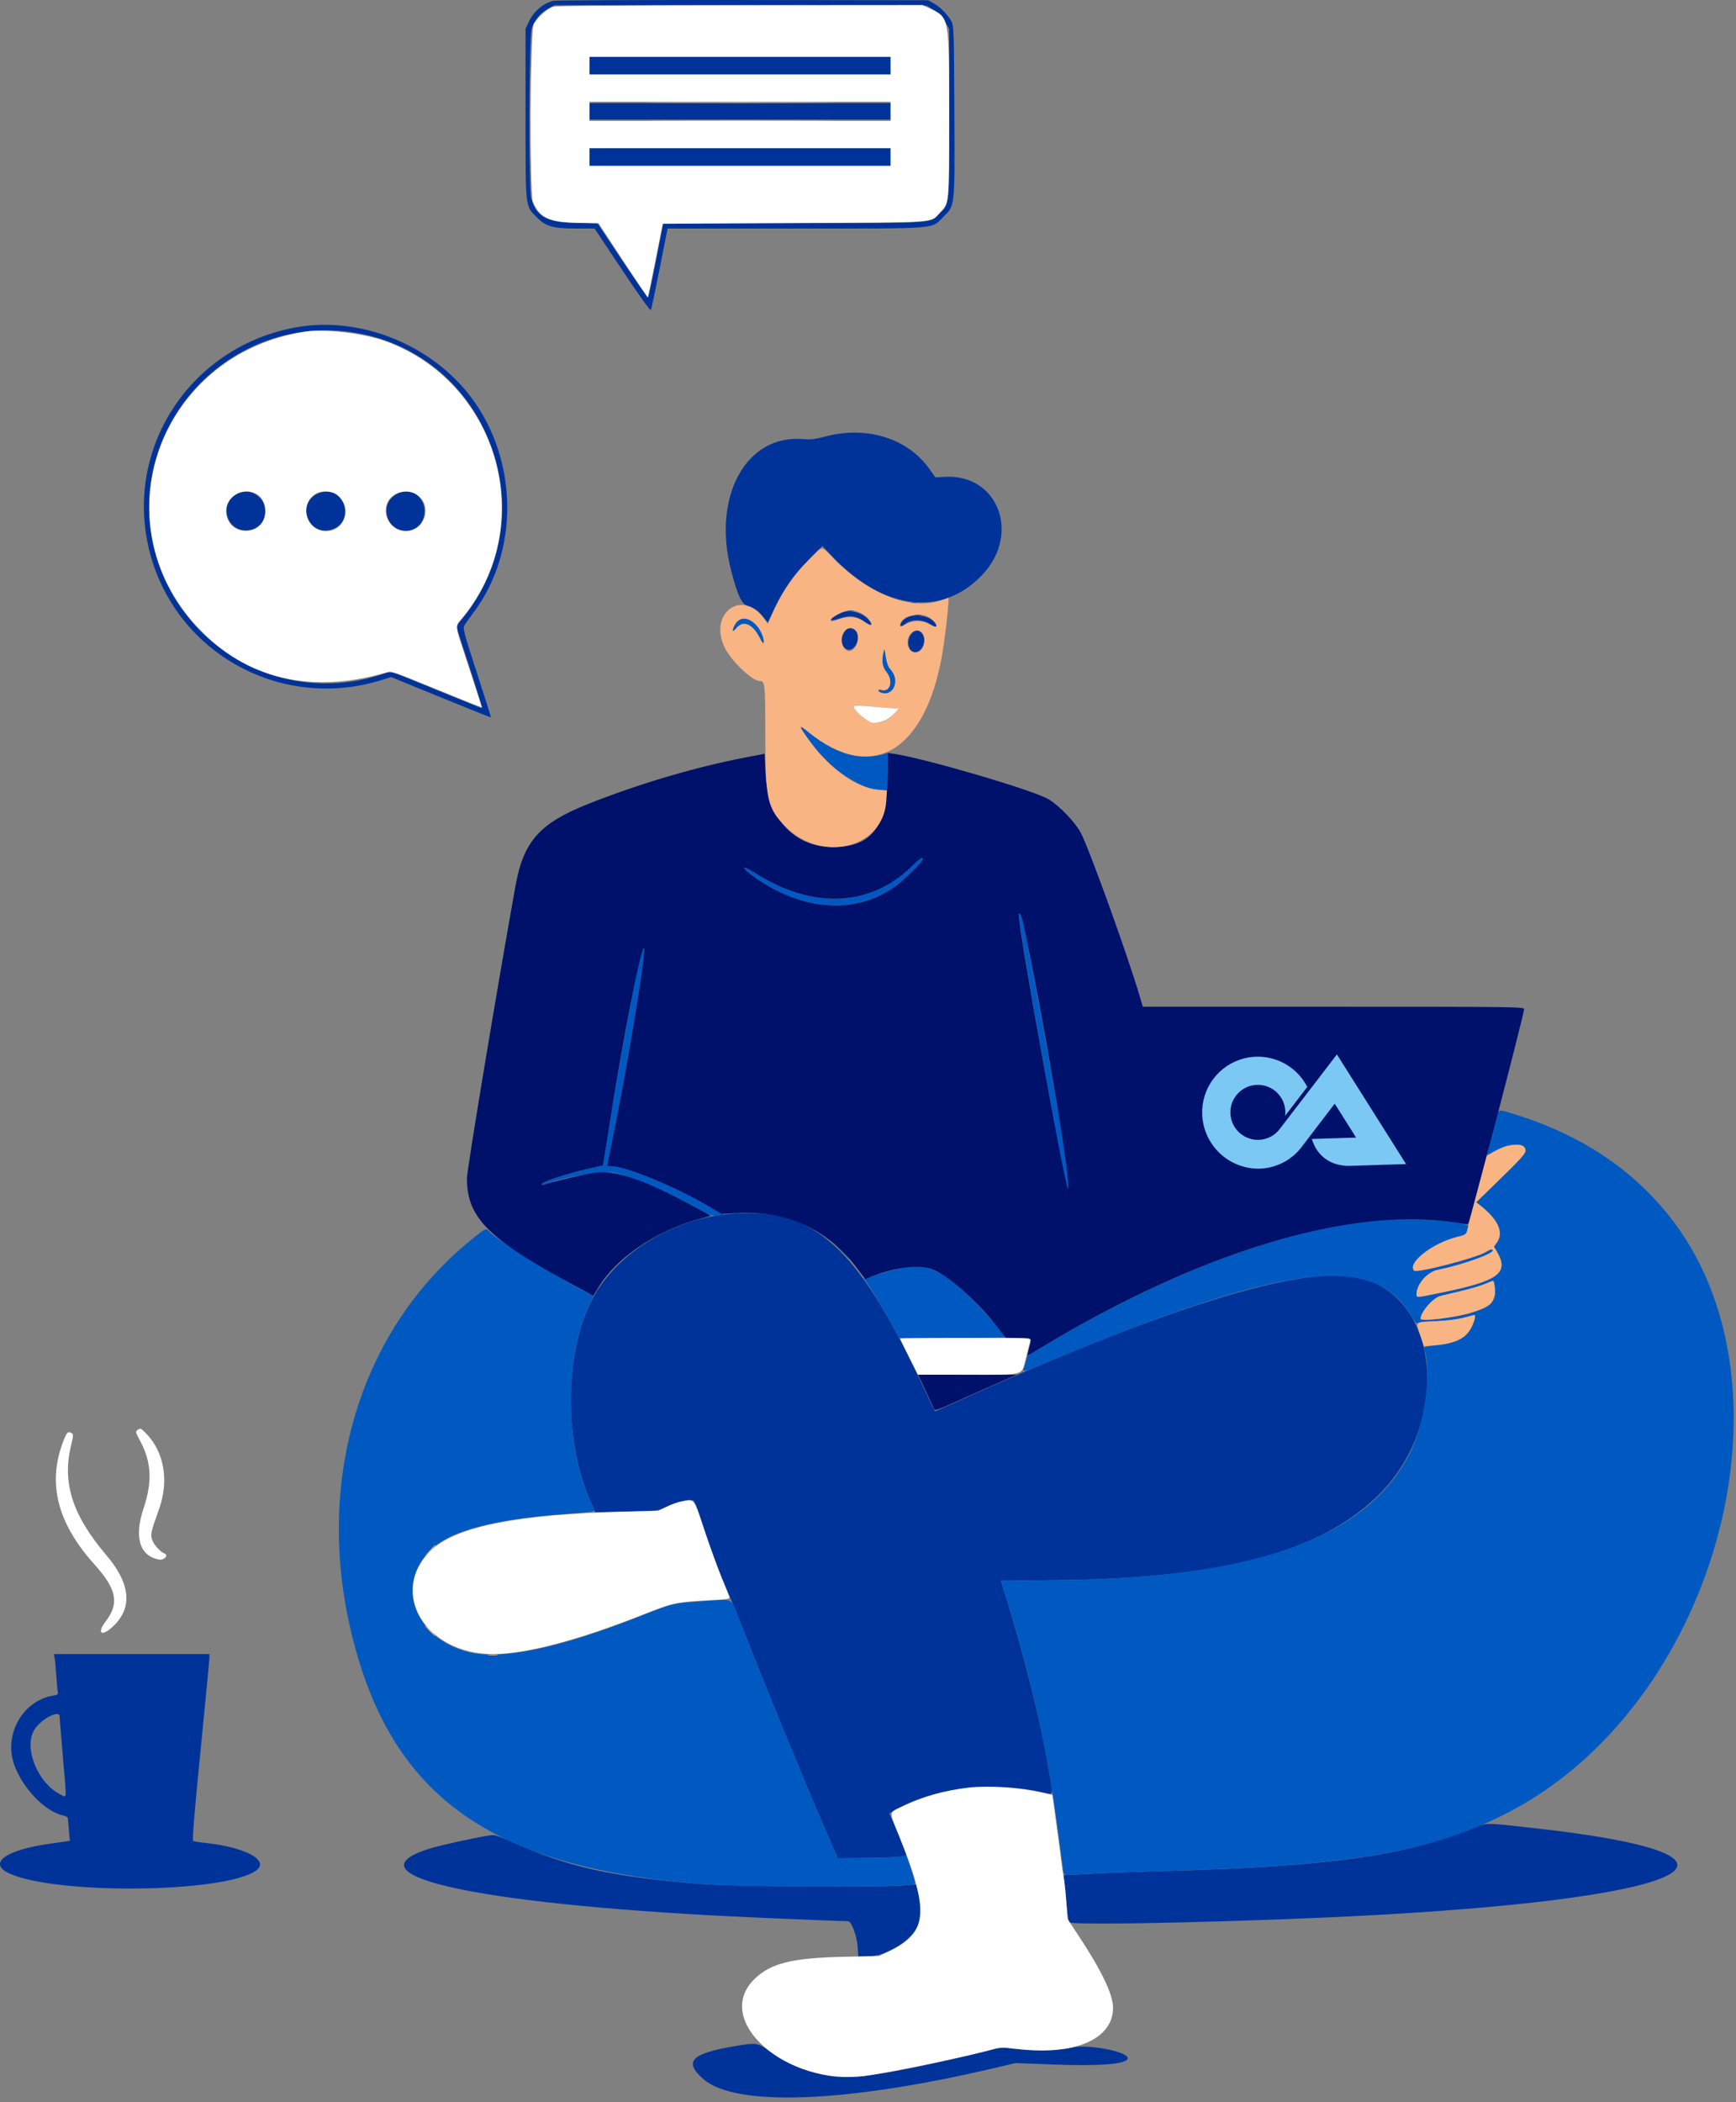 <svg width="323" height="391" viewBox="0 0 323 391" fill="none" xmlns="http://www.w3.org/2000/svg">
<rect x="0" y="0" width="323" height="391" fill="#808080" stroke="none"/>
<path fill-rule="evenodd" clip-rule="evenodd" d="M102.844 0.156C100.857 0.766 99.276 2.16 98.374 4.098L97.781 5.371L97.784 21.215C97.788 39.151 97.682 38.178 99.873 40.419C101.522 42.105 102.917 42.508 107.125 42.508H110.625L115.781 50.249C118.959 55.022 121.002 57.867 121.107 57.664C121.2 57.483 121.936 53.999 122.743 49.922L124.211 42.508H147.957C175.028 42.508 173.206 42.65 175.492 40.364C177.729 38.127 177.65 38.877 177.568 20.683C177.502 5.825 177.469 4.81 177.026 3.977C176.369 2.741 174.897 1.248 173.695 0.597L172.681 0.048L138.08 0.004C119.05 -0.019 103.194 0.049 102.844 0.156ZM173.715 1.831C174.556 2.35 175.231 3.049 175.786 3.975L176.61 5.349L176.605 21.076C176.598 38.621 176.673 37.843 174.816 39.7C172.912 41.603 174.764 41.481 147.67 41.487L123.419 41.493L123.281 42.191C123.206 42.574 122.61 45.626 121.957 48.971C121.304 52.318 120.692 55.144 120.597 55.252C120.502 55.361 118.338 52.316 115.789 48.487L111.155 41.526L107.043 41.447C101.625 41.342 99.694 40.24 98.807 36.755C98.351 34.962 98.443 6.919 98.91 5.354C99.386 3.756 100.55 2.353 102.047 1.571L103.226 0.956L137.847 1.009L172.468 1.062L173.715 1.831ZM109.69 12.216V13.864H137.7H165.71V12.216V10.569H137.7H109.69V12.216ZM109.69 20.707V22.229H137.7H165.71V20.707V19.186H137.7H109.69V20.707ZM109.69 29.2V30.846H137.7H165.71V29.2V27.552H137.7H109.69V29.2ZM55.191 60.862C35.964 64.263 23.489 82.508 27.531 101.315C31.745 120.928 51.868 132.523 71.141 126.443L72.769 125.929L82.026 129.713C87.117 131.793 91.311 133.467 91.346 133.432C91.381 133.397 90.206 129.679 88.736 125.17C86.492 118.291 86.108 116.885 86.349 116.431C86.507 116.134 87.319 114.978 88.152 113.863C96.581 102.578 96.435 85.746 87.806 74.097C80.446 64.162 67.116 58.752 55.191 60.862ZM66.356 61.928C90.87 66.138 101.83 95.694 86.053 115.04L84.886 116.471L87.371 124.103C88.737 128.3 89.786 131.734 89.701 131.734C89.617 131.734 85.77 130.189 81.153 128.301L72.759 124.869L70.813 125.504C52.871 131.361 33.5 120.733 28.804 102.456C22.886 79.424 42.84 57.889 66.356 61.928ZM153.543 81.192C151.672 81.686 150.784 81.794 149.559 81.68C138.834 80.672 132.421 92.332 136.059 106.221C137.273 110.857 137.993 112.362 139.164 112.713C140.403 113.084 141.134 113.615 142.13 114.87L142.851 115.777L144.107 113.149C145.896 109.404 147.677 106.875 150.527 104.034L153.013 101.557L155.113 103.744C164.513 113.535 175.352 114.772 182.776 106.902C190.001 99.243 185.641 88.055 175.679 88.691L174.048 88.794L172.906 87.194C168.848 81.507 161.255 79.153 153.543 81.192ZM44.033 91.903C40.763 93.65 42.089 98.691 45.806 98.636C49.502 98.582 50.709 93.876 47.525 91.936C46.488 91.303 45.177 91.29 44.033 91.903ZM59.011 91.874C54.803 94.019 57.824 100.218 62.145 98.308C65.617 96.772 64.448 91.43 60.641 91.43C60.222 91.43 59.489 91.63 59.011 91.874ZM73.799 91.909C72.519 92.691 71.921 93.641 71.921 94.898C71.921 99.66 78.571 100.114 78.964 95.379C79.211 92.395 76.257 90.41 73.799 91.909ZM156.205 114.099C154.023 115.164 154.097 115.756 156.319 115.008C158.201 114.374 159.153 114.494 160.777 115.57C162.056 116.417 162.45 116.369 161.757 115.45C160.57 113.876 157.962 113.242 156.205 114.099ZM168.695 114.892C167.983 115.278 167.332 116.202 167.589 116.46C167.67 116.54 167.935 116.431 168.18 116.217C169.438 115.118 171.611 115.09 173.176 116.152C174.119 116.792 174.453 116.723 174.05 115.971C173.332 114.628 170.305 114.018 168.695 114.892ZM157.657 116.948C157.48 117.019 157.166 117.403 156.96 117.802C155.873 119.903 157.712 121.932 159.101 120.166C160.302 118.639 159.254 116.305 157.657 116.948ZM169.542 117.939C168.836 118.837 168.825 120.338 169.52 120.967C170.792 122.118 172.586 119.875 171.767 118.159C171.273 117.124 170.262 117.024 169.542 117.939ZM135.639 225.794C124.543 226.812 114.115 233.511 109.821 242.38C105.037 252.263 104.998 268.125 109.731 278.942L110.756 281.283L116.624 281.139C122.468 280.995 122.497 280.992 124.012 280.25C125.578 279.484 128.363 278.824 129 279.069C129.198 279.145 129.741 280.446 130.208 281.959C131.422 285.898 133.898 292.654 135.214 295.612C135.833 297.007 136.919 299.63 137.625 301.442C142.407 313.711 149.457 330.882 154.083 341.529L155.861 345.621L161.229 345.559C164.182 345.525 167.069 345.411 167.645 345.305L168.692 345.113L167.737 342.669C167.211 341.326 166.487 339.565 166.129 338.758L165.476 337.291L166.29 336.795C173.007 332.699 184.274 331.232 193.447 333.259C196.208 333.869 195.986 334.293 195.251 329.813C193.654 320.086 190.401 307.133 186.4 294.566L186.229 294.028L197.452 293.888C227.214 293.517 245.189 288.806 256.008 278.54C270.232 265.043 268.177 240.838 252.529 237.564C241.913 235.342 215.989 243.442 177.145 261.117C175.418 261.904 173.974 262.514 173.937 262.476C173.899 262.437 172.881 260.296 171.673 257.716C159.435 231.57 151.292 224.357 135.639 225.794ZM10.164 308.35C10.237 308.733 10.366 310.13 10.451 311.455C10.535 312.779 10.661 314.165 10.732 314.535C10.849 315.151 10.776 315.222 9.858 315.377C4.168 316.338 0.626 322.704 2.67 328.294C4.284 332.707 8.402 336.949 11.781 337.679C12.234 337.777 12.613 337.991 12.623 338.154C12.633 338.317 12.722 339.336 12.82 340.415L12.999 342.378L12.232 342.5C11.81 342.568 10.552 342.746 9.437 342.898C0.978 344.047 -2.454 346.594 1.876 348.509C10.8 352.457 41.82 352.062 47.627 347.927C50.297 346.026 45.599 343.516 37.916 342.739C36.99 342.645 36.104 342.491 35.949 342.395C35.746 342.27 36.132 337.52 37.317 325.565C38.225 316.405 38.968 308.628 38.968 308.281V307.652H24.499H10.03L10.164 308.35ZM11.089 319.249C11.092 319.493 11.372 322.94 11.712 326.908C12.417 335.154 12.461 334.357 11.333 333.811C7.03 331.727 4.322 325.075 6.404 321.701C7.612 319.743 11.074 317.931 11.089 319.249ZM273.442 340.258C260.934 345.211 246.888 347.16 217.928 347.959C212.561 348.107 206.116 348.339 203.606 348.473C201.097 348.607 198.777 348.717 198.451 348.717C197.909 348.717 197.871 348.798 198.007 349.668C198.089 350.19 198.27 352.089 198.41 353.888C198.55 355.701 198.801 357.322 198.971 357.528C199.536 358.209 234.131 357.395 255.951 356.185C316.682 352.822 330.776 345.022 285.208 339.993C275.814 338.957 276.782 338.935 273.442 340.258ZM91.566 341.317C89.65 341.511 81.88 343.2 79.744 343.887C64.536 348.773 88.299 354.06 136.179 356.442C142.351 356.749 156.412 357.329 157.803 357.334C158.422 357.337 159.447 360.094 159.576 362.1L159.697 363.977L161.626 363.886C164.981 363.729 169.012 361.301 170.7 358.419C171.511 357.036 171.569 355.238 170.894 352.373L170.448 350.479L168.143 350.675C163.425 351.077 136.359 350.888 130.476 350.413C113.78 349.063 105.684 347.271 95.495 342.67C93.392 341.721 92.07 341.265 91.566 341.317ZM138.334 380.314C128.693 381.776 126.958 383.256 130.857 386.688C136.776 391.898 157.307 391.142 184.754 384.704L188.969 383.715L195.441 383.969C204.729 384.333 209.817 383.923 209.817 382.808C209.817 381.55 202.276 380.138 199.403 380.859C197.531 381.329 190.395 381.409 187.964 380.987C186.628 380.757 186.085 380.84 180.867 382.095C166.042 385.661 158.57 386.814 154.562 386.156C150.137 385.43 146.178 383.793 142.947 381.355C141.301 380.113 140.641 379.965 138.334 380.314Z" fill="#003399"/>
<path fill-rule="evenodd" clip-rule="evenodd" d="M155.307 104.167C155.928 104.829 156.47 105.371 156.511 105.371C156.701 105.371 156.5 105.143 155.381 104.093L154.177 102.963L155.307 104.167ZM169.576 112.136C169.82 112.2 170.219 112.2 170.463 112.136C170.707 112.073 170.508 112.021 170.02 112.021C169.532 112.021 169.332 112.073 169.576 112.136ZM157.792 113.662C158.107 113.723 158.563 113.72 158.806 113.657C159.048 113.593 158.79 113.544 158.233 113.547C157.675 113.549 157.477 113.601 157.792 113.662ZM170.21 114.422C170.523 114.482 171.037 114.482 171.35 114.422C171.664 114.362 171.407 114.312 170.78 114.312C170.153 114.312 169.896 114.362 170.21 114.422ZM137.51 115.265C137.025 115.561 136.302 116.812 136.313 117.336C136.317 117.517 136.639 117.28 137.029 116.81C138.312 115.263 140.109 116.073 141.435 118.795C142.13 120.221 142.395 119.556 141.777 117.938C140.994 115.888 138.77 114.495 137.51 115.265ZM36.685 116.857C36.685 116.901 37.056 117.272 37.51 117.681L38.334 118.426L37.589 117.602C36.895 116.834 36.685 116.661 36.685 116.857ZM164.373 121.309C164.002 123.038 164.154 124.014 164.95 125.016C166.266 126.673 165.608 128.842 163.948 128.315C163.344 128.124 163.234 128.563 163.83 128.791C166.258 129.723 167.586 126.506 165.63 124.428C165.261 124.036 164.99 123.275 164.817 122.147C164.576 120.576 164.543 120.516 164.373 121.309ZM149.08 135.484C151.898 140.933 158.756 146.416 163.366 146.905L165.203 147.099V143.569V140.039L164.633 140.217C160.757 141.427 154.77 139.72 150.427 136.167C148.95 134.959 148.758 134.862 149.08 135.484ZM170.009 160.777C162.271 168.721 151.187 169.274 140.307 162.257C138.146 160.863 137.805 161.256 139.861 162.77C148.967 169.474 159.125 170.263 166.593 164.847C167.999 163.828 171.202 160.749 171.573 160.061C172.04 159.194 171.157 159.598 170.009 160.777ZM189.538 170.119C189.538 171.855 195.183 204.346 197.808 217.719C198.479 221.133 198.917 221.978 198.917 219.855C198.917 217.384 192.699 182.406 190.292 171.341C190.069 170.315 189.538 169.455 189.538 170.119ZM119.485 176.543C119.001 177.326 115.017 198.738 113.351 209.51C112.737 213.479 112.204 216.744 112.166 216.765C112.129 216.787 110.9 217.066 109.437 217.385C105.874 218.161 101.01 219.75 100.866 220.184C100.781 220.439 100.879 220.482 101.227 220.341C104.608 218.974 112.175 217.703 114.316 218.143C117.532 218.804 124.565 221.828 130.153 224.953C132.089 226.036 132.52 226.183 133.484 226.084L134.591 225.971L132.217 224.567C125.93 220.851 116.403 216.905 113.717 216.905C113.315 216.905 112.985 216.849 112.985 216.781C112.985 216.714 113.556 213.846 114.254 210.408C116.961 197.077 120.336 176.347 119.8 176.347C119.693 176.347 119.551 176.435 119.485 176.543ZM278.535 207.462C278.018 209.428 276.737 214.598 276.737 214.716C276.737 214.784 277.462 214.461 278.348 214C281.125 212.552 283.835 212.559 283.835 214.014C283.835 214.55 282.913 215.582 279.252 219.148L274.67 223.611L275.26 224.075C278.762 226.827 279.855 229.213 278.49 231.13L277.961 231.872L278.493 232.773C280.865 236.794 278.85 238.257 267.865 240.488C263.482 241.379 263.556 241.375 263.556 240.724C263.556 238.843 265.56 236.564 267.564 236.167C271.868 235.315 277.751 233.244 277.751 232.581C277.751 232.234 277.311 232.333 276.426 232.879C274.646 233.978 263.628 236.833 263.122 236.327C261.76 234.965 266.436 231.255 270.963 230.105C272.657 229.675 272.827 229.572 273.036 228.843C273.334 227.804 273.287 227.773 270.842 227.392C251.341 224.355 224.306 232.443 194.365 250.27L191.182 252.166L190.756 253.605C190.212 255.445 189.737 255.493 195.392 253.136C239.042 234.946 255.613 232.881 262.58 244.762C263.09 245.63 263.57 246.237 263.649 246.11C263.728 245.983 265.307 245.811 267.159 245.728C269.214 245.636 271.268 245.384 272.428 245.082C274.648 244.504 274.624 244.495 274.245 245.76C273.432 248.471 271.487 249.724 267.398 250.168C265.472 250.377 264.834 250.534 264.927 250.776C266.398 254.609 265.206 264.268 262.59 269.715C254.882 285.764 234.227 293.429 197.452 293.888L186.229 294.028L186.4 294.566C190.665 307.962 193.691 320.205 195.491 331.353C196.221 335.873 196.618 338.684 197.793 347.64C197.91 348.536 198.027 348.717 198.489 348.717C198.794 348.717 201.097 348.607 203.606 348.473C206.116 348.339 212.561 348.107 217.928 347.959C251.281 347.039 266.726 344.349 280.793 337.013C318.929 317.125 335.194 259.12 311.525 227.413C304.608 218.147 295.027 211.531 282.768 207.556C278.825 206.278 278.846 206.278 278.535 207.462ZM136.623 225.698C136.867 225.762 137.266 225.762 137.51 225.698C137.754 225.634 137.554 225.582 137.066 225.582C136.579 225.582 136.379 225.634 136.623 225.698ZM88.106 230.25C67.085 246.981 58.414 275.184 65.438 303.977C72.781 334.076 91.241 347.299 130.222 350.383C139.411 351.11 169.486 351.11 170.213 350.383C170.308 350.287 169.998 349.064 169.524 347.664L168.663 345.118L167.63 345.307C167.062 345.412 164.182 345.525 161.229 345.559L155.861 345.621L154.083 341.529C149.34 330.613 141.431 311.32 137.299 300.588C135.961 297.112 136.634 297.381 130.415 297.84C124.82 298.253 125.377 298.113 118.562 300.808C104.07 306.54 93.243 308.788 87.257 307.31C77.225 304.832 73.454 294.939 80.028 288.352C83.716 284.659 92.085 282.466 106.09 281.524C109.251 281.311 110.69 281.123 110.61 280.934C110.545 280.781 110.091 279.744 109.601 278.628C105.024 268.21 105.107 252.061 109.785 242.426C110.232 241.507 110.546 240.806 110.483 240.868C109.995 241.357 92.852 231.006 91.205 229.228C90.4 228.359 90.537 228.313 88.106 230.25ZM156.585 232.748C157.342 233.514 158.019 234.142 158.088 234.142C158.158 234.142 157.596 233.514 156.838 232.748C156.081 231.981 155.404 231.353 155.335 231.353C155.265 231.353 155.828 231.981 156.585 232.748ZM168.879 235.574C167.661 235.759 163.467 236.922 162.154 237.44C161.492 237.701 160.853 237.836 160.734 237.739C160.616 237.643 160.705 237.792 160.932 238.071C161.608 238.899 164.516 243.715 165.945 246.372L167.275 248.844H177.139C182.564 248.844 187.003 248.791 187.003 248.726C187.003 248.318 182.59 243.24 180.455 241.191C175.694 236.62 172.427 235.035 168.879 235.574ZM278.102 239.216C278.529 241.886 277.608 242.935 273.77 244.144C270.832 245.07 264.316 245.854 264.316 245.282C264.316 244.024 266.642 241.373 268.053 241.024C268.577 240.894 270.317 240.479 271.921 240.101C273.524 239.723 275.463 239.15 276.23 238.828C276.997 238.505 277.695 238.232 277.782 238.22C277.869 238.207 278.013 238.656 278.102 239.216Z" fill="#0059C1"/>
<path fill-rule="evenodd" clip-rule="evenodd" d="M138.714 140.878C129.362 142.675 118.894 145.769 109.437 149.529C100.35 153.143 97.402 156.475 95.9 164.831C92.477 183.887 86.876 217.606 86.876 219.162C86.876 226.587 90.956 230.583 107.703 239.554L110.405 241.002L111.351 239.443C114.665 233.988 121.92 229.022 129.795 226.817L132.283 226.12L129.415 224.566C119.86 219.385 114.514 217.56 110.564 218.132C108.559 218.421 102.329 219.896 101.227 220.342C100.879 220.483 100.781 220.439 100.866 220.184C101.01 219.75 105.874 218.162 109.437 217.386C110.9 217.067 112.129 216.787 112.166 216.765C112.204 216.744 112.737 213.48 113.351 209.511C115.714 194.228 119.192 176.348 119.8 176.348C120.336 176.348 116.961 197.077 114.254 210.408C113.556 213.846 112.985 216.715 112.985 216.782C112.985 216.85 113.315 216.906 113.717 216.906C116.373 216.906 125.684 220.735 131.852 224.365L134.277 225.794L136.876 225.628C146.083 225.045 153.97 228.593 159.354 235.74L160.983 237.903L162.171 237.433C166.699 235.648 171.044 235.129 173.455 236.084C176.462 237.274 181.599 241.778 185.229 246.408L187.13 248.834L189.475 248.839C192.095 248.845 192.006 248.755 191.459 250.808C191.264 251.54 191.137 252.14 191.176 252.14C191.215 252.14 192.317 251.494 193.625 250.705C223.398 232.733 251.301 224.321 270.907 227.407C272.092 227.594 273.094 227.716 273.135 227.68C273.453 227.399 283.562 188.677 283.575 187.691C283.581 187.271 281.725 187.248 248.108 187.248H212.636L211.977 185.029C209.732 177.467 202.663 157.888 201.109 154.928C200.062 152.933 197.096 149.844 195.076 148.646C192.261 146.976 172.258 141.099 166.402 140.221L165.203 140.042L165.197 143.176C165.174 153.279 162.602 157.211 155.799 157.542C148.058 157.919 142.824 152.524 142.425 143.76L142.263 140.197L138.714 140.878ZM171.573 160.062C171.202 160.75 167.999 163.829 166.593 164.848C159.125 170.264 148.967 169.475 139.861 162.771C137.805 161.257 138.146 160.864 140.307 162.258C151.187 169.275 162.271 168.721 170.009 160.777C171.157 159.598 172.04 159.195 171.573 160.062ZM190.292 171.342C193.988 188.333 199.447 220.604 198.704 221.063C198.237 221.352 189.538 173.002 189.538 170.12C189.538 169.456 190.069 170.316 190.292 171.342ZM172.278 258.794C173.084 260.502 173.789 262.031 173.846 262.192C173.912 262.379 174.947 262.029 176.737 261.213C178.271 260.514 181.693 258.986 184.342 257.818L189.158 255.696L179.985 255.692L170.813 255.688L172.278 258.794Z" fill="#00116B"/>
<path fill-rule="evenodd" clip-rule="evenodd" d="M98.655 21.215C98.655 29.37 98.688 32.706 98.727 28.628C98.766 24.55 98.766 17.878 98.727 13.8C98.688 9.723 98.655 13.059 98.655 21.215ZM123.715 19.123C131.498 19.16 144.159 19.16 151.851 19.123C159.544 19.085 153.175 19.055 137.7 19.055C122.225 19.055 115.931 19.085 123.715 19.123ZM123.715 22.419C131.498 22.456 144.159 22.456 151.851 22.419C159.544 22.381 153.175 22.351 137.7 22.351C122.225 22.351 115.931 22.381 123.715 22.419ZM150.571 104.051C147.5 107.13 145.204 110.559 143.441 114.704L142.867 116.053L142.144 115.055C138.006 109.342 131.663 114.185 134.906 120.581C136.146 123.028 139.986 126.665 141.328 126.665C142.344 126.665 142.39 127.095 142.393 136.758C142.398 148.712 142.765 150.354 146.195 153.785C153.041 160.63 164.393 157.697 164.899 148.952L165.011 147.018L163.298 146.88C159.52 146.577 154.596 143.122 150.948 138.217C148.501 134.926 148.393 134.503 150.427 136.167C162.113 145.727 172.154 139.895 175.301 121.721C175.888 118.331 176.669 111.202 176.454 111.202C176.435 111.202 175.921 111.38 175.311 111.598C169.631 113.627 161.902 110.714 155.264 104.042C152.615 101.38 153.239 101.38 150.571 104.051ZM160.027 113.964C160.595 114.223 161.308 114.748 161.611 115.133C162.628 116.425 162.151 116.676 160.732 115.594C159.502 114.656 157.676 114.521 155.868 115.238C153.965 115.992 154.115 115.165 156.06 114.18C157.666 113.366 158.6 113.315 160.027 113.964ZM172.372 114.592C173.348 115.007 174.445 116.132 174.224 116.49C174.128 116.645 173.646 116.504 172.994 116.131C171.649 115.362 169.991 115.319 168.686 116.018C167.568 116.618 167.485 116.629 167.485 116.189C167.485 114.813 170.545 113.813 172.372 114.592ZM140.527 116.055C141.432 116.931 142.243 118.707 142.09 119.475C142.022 119.818 141.843 119.632 141.435 118.796C140.109 116.074 138.312 115.264 137.029 116.811C136.26 117.738 136.077 117.451 136.686 116.271C137.474 114.748 139.085 114.657 140.527 116.055ZM159.163 117.197C160.235 118.167 159.355 121.087 157.991 121.087C157.261 121.087 156.585 120.129 156.585 119.094C156.585 117.279 158.057 116.196 159.163 117.197ZM171.694 117.924C172.192 118.685 172.039 120.143 171.385 120.865C170.69 121.633 169.599 121.483 169.118 120.553C168.05 118.487 170.454 116.033 171.694 117.924ZM165.63 124.428C167.586 126.507 166.258 129.724 163.83 128.792C163.234 128.564 163.344 128.125 163.948 128.316C165.608 128.843 166.266 126.673 164.95 125.016C164.154 124.014 164.002 123.038 164.373 121.309C164.543 120.516 164.576 120.577 164.817 122.148C164.99 123.276 165.261 124.036 165.63 124.428ZM165.029 131.641L167.264 131.807L166.311 132.783C164.196 134.948 162.038 135.017 160.07 132.98C158.41 131.264 158.472 131.131 160.831 131.318C161.911 131.404 163.801 131.549 165.029 131.641ZM280.39 213.136C279.82 213.265 278.736 213.738 277.982 214.188L276.61 215.005L275.542 219.059C274.955 221.29 274.199 224.143 273.863 225.396C273.528 226.652 273.153 228.121 273.03 228.661C272.811 229.628 272.781 229.648 270.963 230.109C266.443 231.25 261.759 234.964 263.122 236.327C263.628 236.833 274.646 233.979 276.426 232.88C277.311 232.333 277.751 232.234 277.751 232.581C277.751 233.244 271.868 235.315 267.564 236.167C265.56 236.564 263.556 238.844 263.556 240.725C263.556 241.376 263.482 241.38 267.865 240.489C278.85 238.258 280.865 236.795 278.493 232.774L277.961 231.873L278.49 231.131C279.855 229.214 278.762 226.828 275.26 224.076L274.67 223.611L279.252 219.149C282.913 215.583 283.835 214.551 283.835 214.015C283.835 212.944 282.623 212.634 280.39 213.136ZM276.23 238.829C275.463 239.151 273.524 239.723 271.921 240.101C270.317 240.479 268.577 240.894 268.053 241.024C266.642 241.373 264.316 244.025 264.316 245.283C264.316 245.855 270.832 245.071 273.77 244.145C276.976 243.135 277.68 242.611 278.095 240.928C278.277 240.188 278.045 238.184 277.782 238.221C277.695 238.232 276.997 238.506 276.23 238.829ZM272.301 245.089C271.209 245.387 269.231 245.631 267.159 245.726C263.185 245.906 263.361 245.75 264.246 248.343L264.95 250.403L266.978 250.226C270.878 249.886 272.836 248.889 273.839 246.736C274.447 245.43 274.629 244.504 274.265 244.57C274.161 244.589 273.277 244.822 272.301 245.089ZM79.894 288.452L78.892 289.529L79.969 288.527C80.971 287.595 81.163 287.375 80.971 287.375C80.929 287.375 80.445 287.859 79.894 288.452ZM79.906 303.344C80.45 303.902 80.953 304.358 81.022 304.358C81.092 304.358 80.704 303.902 80.159 303.344C79.614 302.786 79.112 302.33 79.042 302.33C78.972 302.33 79.361 302.786 79.906 303.344ZM90.869 307.837C91.322 307.893 92.063 307.893 92.516 307.837C92.97 307.781 92.599 307.735 91.693 307.735C90.786 307.735 90.416 307.781 90.869 307.837Z" fill="#F9B484"/>
<path fill-rule="evenodd" clip-rule="evenodd" d="M102.9 1.254C101.727 1.63 99.817 3.389 99.266 4.601C98.646 5.967 98.529 36.068 99.139 37.527C100.378 40.493 102.133 41.337 107.292 41.447L111.358 41.535L115.91 48.463C118.414 52.273 120.495 55.359 120.534 55.32C120.574 55.281 121.215 52.183 121.959 48.435L123.313 41.619L147.744 41.493C175.115 41.351 173.04 41.499 174.884 39.551C176.65 37.687 176.599 38.23 176.599 21.214C176.599 2.994 176.656 3.298 172.935 1.539L171.667 0.94L137.7 0.963C114.683 0.979 103.465 1.073 102.9 1.254ZM165.71 12.215V13.863H137.7H109.69V12.215V10.568H137.7H165.71V12.215ZM165.71 20.707V22.481H137.7H109.69V20.707V18.933H137.7H165.71V20.707ZM165.71 29.199V30.846H137.7H109.69V29.199V27.551H137.7H165.71V29.199ZM56.838 61.676C29.657 65.807 18.333 97.083 36.88 116.8C45.81 126.294 57.867 129.159 71.825 125.106C72.855 124.806 72.979 124.847 81.267 128.234C85.886 130.121 89.665 131.631 89.665 131.589C89.665 131.547 88.581 128.202 87.257 124.155C84.412 115.465 84.541 116.793 86.328 114.561C100.207 97.231 92.693 71.026 71.667 63.43C67.637 61.974 60.461 61.125 56.838 61.676ZM47.764 91.926C48.819 92.569 49.361 93.652 49.361 95.117C49.361 99.752 42.557 100.016 42.089 95.399C41.791 92.463 45.212 90.37 47.764 91.926ZM62.785 92.093C65.579 94.444 64.188 98.779 60.641 98.779C56.999 98.779 55.592 93.926 58.649 91.91C59.777 91.167 61.789 91.256 62.785 92.093ZM77.42 91.925C80.555 93.837 79.148 98.78 75.47 98.78C72.597 98.78 70.785 95.426 72.359 93.024C73.38 91.465 75.803 90.939 77.42 91.925ZM158.866 131.448C158.866 132.112 161.276 134.226 162.236 134.404C163.534 134.645 165.101 134.021 166.311 132.782L167.264 131.806L165.029 131.64C163.801 131.548 161.911 131.403 160.831 131.317C159.445 131.207 158.866 131.246 158.866 131.448ZM167.485 248.974C167.485 249.046 168.227 250.586 169.134 252.396L170.784 255.688H180.112C191.026 255.688 190.04 255.989 190.93 252.393C191.293 250.929 191.649 249.531 191.722 249.287C191.846 248.869 191.155 248.844 179.669 248.844C172.968 248.844 167.485 248.902 167.485 248.974ZM25.651 265.929C25.164 266.286 25.173 266.332 26.082 268.025C28.192 271.957 28.372 275.602 26.699 280.59C24.904 285.942 26.007 289.483 29.654 290.074C30.576 290.224 31.43 289.213 30.612 288.94C29.858 288.689 28.557 287.246 28.295 286.372C27.982 285.328 28.064 284.969 29.582 280.72C31.49 275.377 30.551 270.009 27.096 266.52C26.23 265.646 26.107 265.596 25.651 265.929ZM11.923 267.698C8.711 275.581 10.545 283.177 17.531 290.922C21.699 295.544 22.239 298.179 19.701 301.515C17.788 304.031 19.074 304.531 21.373 302.166C24.686 298.757 24.155 294.393 19.805 289.275C13.449 281.796 11.526 275.8 13.236 268.789C13.654 267.075 13.67 266.775 13.353 266.574C12.691 266.156 12.486 266.318 11.923 267.698ZM126.674 279.28C126.046 279.405 124.848 279.842 124.012 280.252L122.491 280.995L116.281 281.149C96.339 281.642 84.856 283.922 80.268 288.299C72.191 296.002 79.078 307.652 91.708 307.652C97.812 307.652 107.549 305.09 119.732 300.278C125.323 298.069 125.808 297.968 132.461 297.622C135.41 297.468 135.824 297.393 135.714 297.036C135.644 296.81 134.996 295.2 134.273 293.457C133.55 291.715 132.124 287.779 131.104 284.712C129.017 278.437 129.28 278.76 126.674 279.28ZM180.248 332.482C175.813 332.994 171.913 334.092 168.055 335.916C165.269 337.233 165.347 336.633 167.321 341.542C172.968 355.587 172.631 359.445 165.457 362.887L163.556 363.799L156.838 363.953C147.342 364.17 143.41 365.153 140.404 368.06C132.413 375.79 146.317 388.013 160.937 386.111C165.876 385.468 180.841 382.331 185.141 381.037C185.999 380.779 186.752 380.788 189.197 381.086C199.885 382.386 207.092 379.31 207.092 373.446C207.092 370.935 204.963 366.5 200.576 359.87L198.647 356.955L198.397 353.66C198.259 351.848 198.041 349.851 197.914 349.224C197.786 348.597 197.615 347.456 197.534 346.689C197.453 345.922 197.032 342.717 196.598 339.567L195.81 333.839L194.005 333.425C189.833 332.467 183.897 332.061 180.248 332.482Z" fill="white"/>
<path d="M261.614 216.513L258.297 211.256L251.728 200.847L248.744 196.118L245.352 200.545L243.568 202.871L238.204 209.86C237.48 210.875 236.41 211.591 235.195 211.873C233.98 212.155 232.704 211.983 231.607 211.39C230.51 210.797 229.667 209.823 229.238 208.653C228.808 207.482 228.821 206.194 229.274 205.032C229.727 203.87 230.588 202.914 231.697 202.343C232.806 201.772 234.085 201.625 235.294 201.931C236.503 202.237 237.559 202.974 238.262 204.004C238.966 205.033 239.27 206.284 239.115 207.522L243.233 202.153C242.158 200.063 240.405 198.401 238.26 197.44C236.116 196.479 233.709 196.277 231.434 196.865C229.159 197.454 227.152 198.799 225.743 200.679C224.333 202.559 223.606 204.863 223.679 207.212C223.768 209.973 224.941 212.588 226.945 214.489C228.949 216.39 231.623 217.424 234.384 217.367C235.96 217.313 237.501 216.896 238.889 216.149C240.276 215.402 241.473 214.346 242.386 213.061L248.337 205.277L252.23 211.446L252.316 211.581L244.075 211.84C244.075 211.84 244.084 211.87 244.105 211.92C244.332 212.527 245.457 216.714 250.893 216.853L256.42 216.68L256.414 216.67L261.614 216.513Z" fill="#7BC8F4"/>
</svg>

